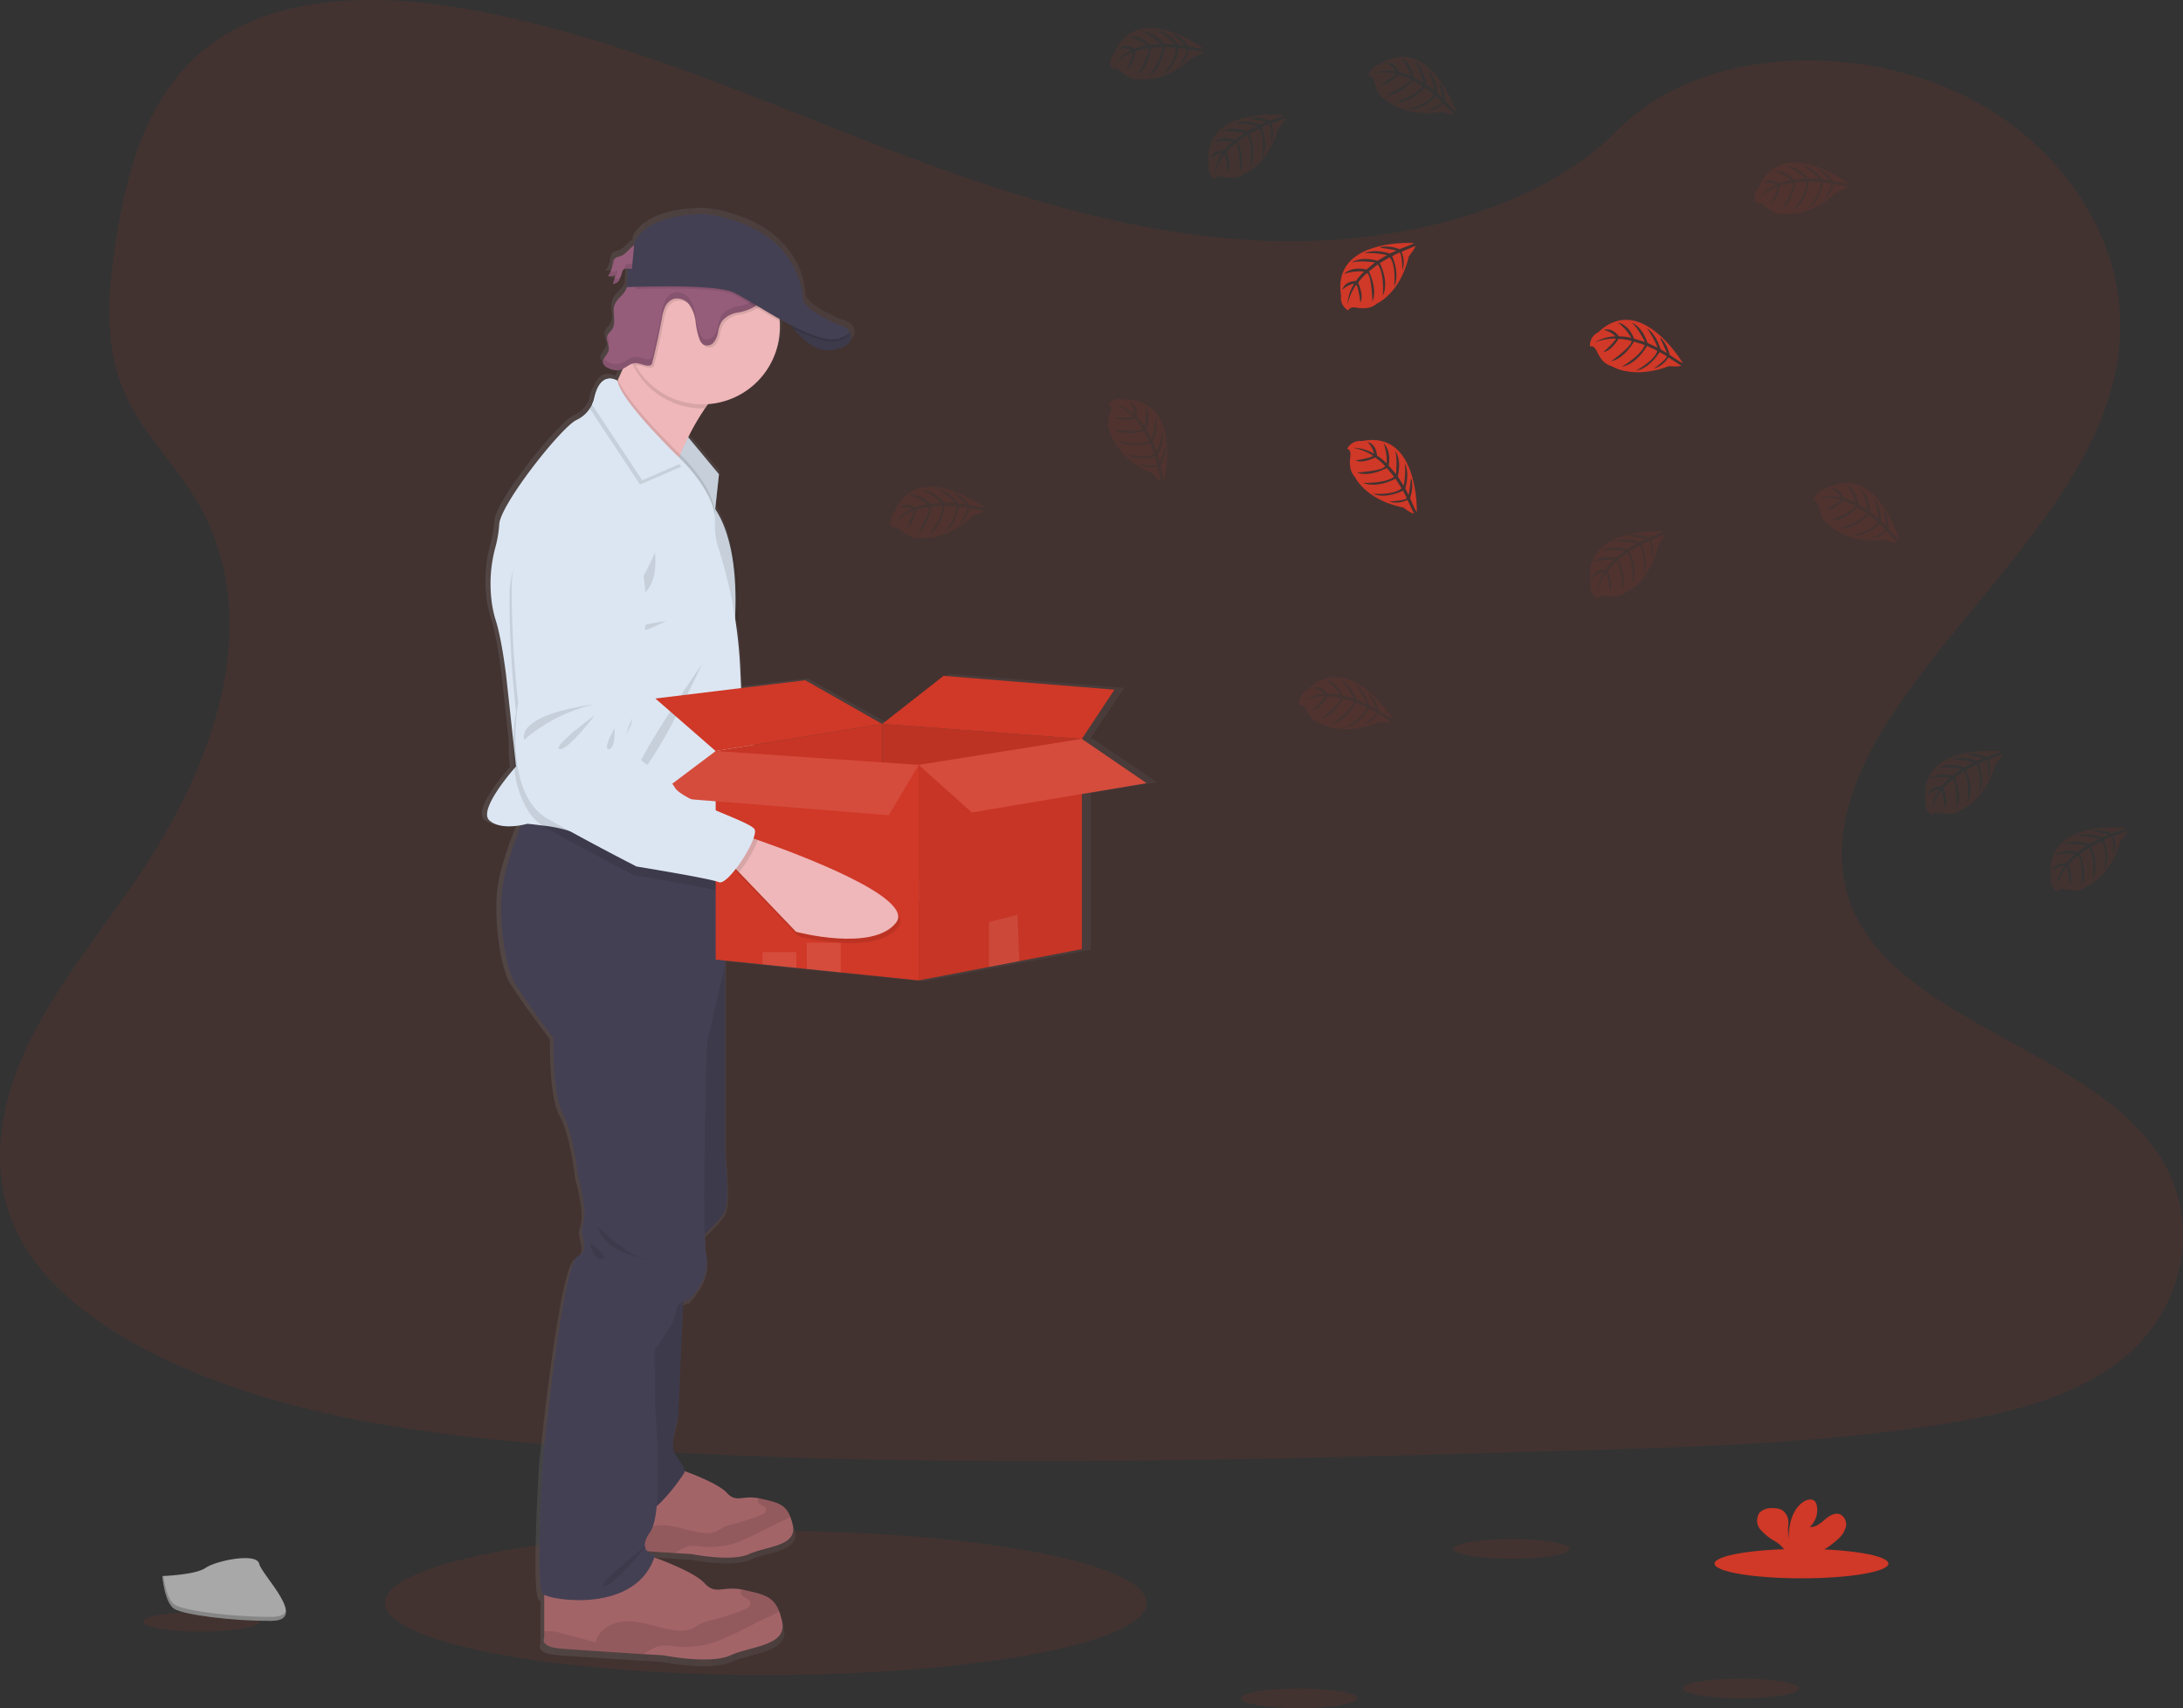 <svg xmlns="http://www.w3.org/2000/svg" xmlns:xlink="http://www.w3.org/1999/xlink" width="494" height="386.535" viewBox="0 0 494 386.535"><rect x="0" y="0" width="494" height="386.535" fill="#333333" stroke="none"/><defs><style>.a,.j{fill:#d03827;}.a,.d,.g,.l{opacity:0.1;}.b{fill:url(#a);}.c{fill:#efb7b9;}.e{fill:#dce6f2;}.f{fill:#965d7b;}.h{fill:#444053;}.i{fill:#a36468;}.k{opacity:0.05;}.l{fill:#fff;}.m{fill:#a8a8a8;}.n{opacity:0.2;}</style><linearGradient id="a" y1="0.5" x2="1" y2="0.5" gradientUnits="objectBoundingBox"><stop offset="0" stop-color="gray" stop-opacity="0.251"/><stop offset="0.54" stop-color="gray" stop-opacity="0.122"/><stop offset="1" stop-color="gray" stop-opacity="0.102"/></linearGradient></defs><g transform="translate(0.004 -0.003)"><ellipse class="a" cx="86.171" cy="16.324" rx="86.171" ry="16.324" transform="translate(87.113 346.403)"/><path class="a" d="M382.245,109.543c-31.669-1.1-61.832-11.323-90.634-22.509s-57.33-23.576-88.241-29.5c-19.881-3.812-42.621-4.355-58.636,6.293-15.419,10.276-20.4,27.965-23.077,44.392-2.016,12.36-3.2,25.372,2.319,36.944,3.836,8.035,10.638,14.788,15.345,22.485,16.378,26.776,4.8,59.8-12.943,85.941-8.319,12.263-17.983,23.977-24.408,37.018s-9.4,28.034-3.773,41.373c5.569,13.212,18.844,23.116,33.226,30.089,29.208,14.166,63.613,18.218,97.186,20.518,74.3,5.079,148.982,2.882,223.472.675,27.569-.812,55.255-1.639,82.374-5.9,15.062-2.368,30.608-6.126,41.544-15.2,13.877-11.514,17.317-31.009,8.015-45.444-15.6-24.222-58.72-30.236-69.637-56.224-6-14.308.161-30.241,8.886-43.506,18.712-28.464,50.073-53.435,51.722-85.966,1.135-22.343-13.941-44.72-37.253-55.294C513.3,64.642,479.416,66.037,461.4,84.382,442.829,103.25,410.21,110.517,382.245,109.543Z" transform="translate(-95.23 -55.03)"/><path class="b" d="M470.888,281.123l-14.988-10.1h0l7.56-11.255-39.587-3.156-14.225,11-17.807-9.982-14.851,1.786-.176-3.915a110.481,110.481,0,0,0-1.228-12.184c.064-1.223.108-2.628.1-4.154,0-6.435-.871-14.964-4.7-20.65l.881-7.917-7.144-8.441a54,54,0,0,1,3.915-6.586c.245-.352.489-.695.754-1.028a17.767,17.767,0,0,0,16.588-17.616,11.269,11.269,0,0,0-.049-1.287,4.663,4.663,0,0,0-.054-.519c.905.489,1.82.979,2.735,1.468.171.245.367.489.582.778h0l.044.054.274.338.088.1c.1.117.2.23.3.347l.069.078c.259.289.533.582.827.871a.883.883,0,0,1,.1.093l.367.342.1.093c.313.279.646.548.979.8l.108.078.421.289.137.088c.161.1.328.2.489.294l.059.034c.191.1.387.2.582.294l.1.039q.25.108.489.206l.152.054c.171.059.338.113.514.161l.108.029c.215.054.431.1.651.132h.024a5.33,5.33,0,0,0,.626.064h.142a5.392,5.392,0,0,0,.563,0h.122a5.8,5.8,0,0,0,.7-.083,7.721,7.721,0,0,0,3.083-1.106,2.691,2.691,0,0,0,.626-.582,2.307,2.307,0,0,0-.1-2.686h0c-.382-.91-2.858-1.551-2.858-1.551s-7.829-3.269-7.829-5.872-1.957-16.109-22.162-19.2c0,0-13.143-.739-16.838,6.3l-.078.822c-1.086.68-1.987,2.045-3.058,2.447a5,5,0,0,0-1.326.489v-.093h0a1.263,1.263,0,0,0-.3.387,3.915,3.915,0,0,0-.406,1.468,5.529,5.529,0,0,1-.641,1.776,3.949,3.949,0,0,1-.294.45h0l-.083.132a3.572,3.572,0,0,0,1.664-.269,8.283,8.283,0,0,1-.489,1.957,1.625,1.625,0,0,0,1.507-.9v-.039l.064-.088a4.129,4.129,0,0,0,.3-.71l-.054.059c.1-.318.186-.641.294-.954a1.5,1.5,0,0,1,.24-.489,1.184,1.184,0,0,1,1.013-.338l-.2,4.242h.088a5.788,5.788,0,0,1-.431.891c-.695,1.125-1.957,1.894-2.422,3.127a4.6,4.6,0,0,0-.225,1.85c0,.367.044.739.073,1.106v-.029a4.127,4.127,0,0,1-.44,2.7c-.362.538-.944.944-1.145,1.556a1.517,1.517,0,0,0-.073.529,5.935,5.935,0,0,0,.333,1.571.069.069,0,0,0,0-.029,2.388,2.388,0,0,1,.083,1.155c-.22.979-1.409,1.8-1.351,2.73a1.052,1.052,0,0,0,.054.362,1.982,1.982,0,0,0,1.106.979,4.306,4.306,0,0,0,2.486.548,3.27,3.27,0,0,0,.93-.318c-.343.788-.695,1.566-1.052,2.3-.054.117-.113.235-.171.352,0,0-3.024-2.021-4.742,2.1a9.141,9.141,0,0,0-1.062,2.76,6.569,6.569,0,0,1-.362,1.135,7.306,7.306,0,0,1-3.269,2.936c-3.5,1.6-17.655,19.255-17.9,23.825a26.666,26.666,0,0,1-.9,5.275,31.392,31.392,0,0,0-.842,12.473,23.867,23.867,0,0,0,.866,3.978c1.5,4.565,2.505,13.085,2.505,13.085l1.625,14.788a42.083,42.083,0,0,0,.264,6.112c-1.659,1.894-8.319,9.787-5.774,11.935,1.957,1.693,5.383,1.414,7.306,1.067-1.62,4.008-4.169,10.976-4.507,15.761-.489,7.081.837,16.461,2.936,20.063s9.1,12.84,9.1,12.84S333.166,352,335.666,356.6s3.508,14.156,3.508,14.156,2.334,8.064,1.165,11.03,2.168,5.432-1.336,7.4-7.986,46.418-7.986,46.418-1.806,29.13,0,30.612a1.838,1.838,0,0,0,.308.181v9.787s-1.253,2.055,3.841,2.471c3.489.279,13.378.91,19.245,1.277l4.546.284s10.765,2.143,15.522,0,13.187-2.094,11.935-7.756a16.11,16.11,0,0,0-.665-2.266c-1.375-3.513-3.709-3.915-8.01-4.893-.25-.054-.489-.1-.71-.142-4.531-.788-6.019,1.321-8.558-1.424-2.207-2.373-9.234-5.03-11.626-5.872.059-.176.132-.347.191-.529a3.582,3.582,0,0,1-1.815-.886l6.484.411,3.861.24s9.15,1.825,13.212,0,11.206-1.776,10.139-6.586a13.8,13.8,0,0,0-.563-1.928c-1.169-2.985-3.156-3.313-6.811-4.14-.21-.044-.406-.088-.6-.122-3.851-.67-5.114,1.121-7.271-1.209-1.85-1.987-7.687-4.213-9.787-4.972,0-1.086-1.468-2.633-2.393-4.184-1.086-1.811.92-8.147.92-8.147l1.145-26.292a5.078,5.078,0,0,1,1.37-.391s5.177-4.942,4.008-10.207a33.839,33.839,0,0,1-.372-4.81c1.7-1.581,4.047-3.915,4.712-5.353,1.086-2.344,0-13.7,0-13.7V321.635l8.661.876,7.859.807,2.393.245,7.859.793,18.061,1.825,16.275-3.083,7.041-1.331,14.479-2.74V283.6Zm-119.206-117.4-1.008-.108C351.007,163.635,351.359,163.7,351.682,163.728Z" transform="translate(-209.04 -104.111)"/><path class="c" d="M518.952,445.278c-4.893,7-22.485,3.293-22.485,3.293l-13.633-12.757L481,434.087l3.078-6.537s.979.269,2.657.749C495.548,430.858,523.082,439.392,518.952,445.278Z" transform="translate(-292.233 -245.263)"/><path class="d" d="M486.725,428.3a28.7,28.7,0,0,1-3.89,7.516L481,434.087l3.078-6.537S485.066,427.819,486.725,428.3Z" transform="translate(-292.233 -245.263)"/><path class="e" d="M384.656,278.205s-12.566,5.573-11.949,19.26a225.661,225.661,0,0,0,2.877,26.306s-2.569,20.6,8.128,25.905,20.6,9.674,20.6,9.674,16.735,1.8,18.815,2.545,8.578-10.628,7.379-12.4-16.559-5.485-18.516-8.441-6.484-4.781-6.484-4.781-4.673-2.828-4.991-5.383.915-4.458,1.228-5.578,1.106-11.94,1.106-11.94S408.12,274.863,384.656,278.205Z" transform="translate(-236.92 -168.892)"/><path class="d" d="M397.732,370.39s-17.239,2.887-15.57,8.921A36.548,36.548,0,0,1,397.732,370.39Z" transform="translate(-241.701 -216.073)"/><path class="d" d="M406.163,375.38s-9.478,7.736-7.624,8.133S406.163,375.38,406.163,375.38Z" transform="translate(-250 -218.621)"/><path class="d" d="M422.129,380.89s-2.54,5.2-.979,4.849S422.129,380.89,422.129,380.89Z" transform="translate(-261.411 -221.435)"/><path class="d" d="M432.707,353.053l-1.047-.3a2.992,2.992,0,0,0,.137-2.138c-1.2-1.771-16.549-5.48-18.5-8.441s-6.484-4.781-6.484-4.781-4.673-2.828-4.991-5.383.915-4.458,1.228-5.578,1.106-11.945,1.106-11.945,5.26-38.505-18.2-35.163c0,0-12.566,5.578-11.954,19.265A225.02,225.02,0,0,0,376.88,324.9s-2.569,20.6,8.128,25.905,20.6,9.674,20.6,9.674,16.73,1.8,18.815,2.545c.788.284,2.212-1.179,3.606-3.19l.793.739,13.633,12.752s17.591,3.714,22.485-3.288C469.069,364.141,441.54,355.607,432.707,353.053Z" transform="translate(-237.579 -169.464)"/><path class="f" d="M379.3,170.5a4.159,4.159,0,0,0-1.355.524c-.489.406-.489,1.1-.612,1.708a5.618,5.618,0,0,1-.979,2.339,3.518,3.518,0,0,0,1.629-.269,8.387,8.387,0,0,1-.489,1.957,1.585,1.585,0,0,0,1.468-.9,9.422,9.422,0,0,0,.612-1.718,1.415,1.415,0,0,1,.235-.489c.45-.533,1.287-.294,1.982-.225a3.254,3.254,0,0,0,2.975-1.429c.739-1.121.783-3.988-.979-4.291C381.943,167.41,380.8,169.945,379.3,170.5Z" transform="translate(-238.792 -112.56)"/><g class="g" transform="translate(137.632 58.34)"><path d="M378.693,174.979c.044-.24.073-.489.127-.729h0a2.87,2.87,0,0,0-.612,1.708,5.378,5.378,0,0,1-.289,1.032A5.609,5.609,0,0,0,378.693,174.979Z" transform="translate(-377.225 -174.25)"/><path d="M378.125,181.957a8.137,8.137,0,0,0,.489-1.957,3.5,3.5,0,0,1-1.551.269,5.661,5.661,0,0,1-.563.979,3.484,3.484,0,0,0,1.625-.264,8.138,8.138,0,0,1-.489,1.957,1.59,1.59,0,0,0,1.468-.9,3.652,3.652,0,0,0,.294-.7A1.468,1.468,0,0,1,378.125,181.957Z" transform="translate(-376.5 -177.186)"/><path d="M386.159,175.949c-.695-.069-1.537-.308-1.987.225a1.512,1.512,0,0,0-.235.489c-.044.127-.083.259-.117.391.465-.367,1.218-.171,1.85-.108a3.269,3.269,0,0,0,2.975-1.429,2.712,2.712,0,0,0,.328-.768A3.259,3.259,0,0,1,386.159,175.949Z" transform="translate(-380.238 -174.505)"/></g><path class="e" d="M314.6,201l7.462,8.974-.974,9.058-9.018-14.117Z" transform="translate(-159.367 -102.643)"/><path class="d" d="M322.057,209.974l-.915,8.519-.059.538-8.138-12.742-.876-1.375.254-.4L314.595,201l.5.607Z" transform="translate(-159.367 -102.643)"/><path class="c" d="M403.371,217.437c-2.525.724-4.937,3.21-7.037,6.229a53.153,53.153,0,0,0-3.8,6.528c-.69,1.38-1.3,2.706-1.8,3.861l-.352.822c-.851,2.011-1.326,3.357-1.326,3.357s-19.329-14.533-16.27-15.512c1.028-.328,2.378-2.53,3.714-5.3l.166-.352c.847-1.781,1.678-3.768,2.417-5.637,1.512-3.841,2.633-7.178,2.633-7.178S411.078,215.235,403.371,217.437Z" transform="translate(-236.805 -131.23)"/><path class="h" d="M459.26,202.58s4.463,8.074,10.457,6.973,3.528-4.335,3.528-4.335Z" transform="translate(-281.131 -130.378)"/><path class="i" d="M404.076,753.845c-3.954,1.806-12.894,0-12.894,0l-3.768-.235c-4.893-.313-13.085-.842-15.982-1.076-4.228-.347-3.19-2.08-3.19-2.08V739.987l20.513-5.2s8.108,2.774,10.33,5.2c2.109,2.31,3.342.533,7.105,1.2.186.034.382.073.587.122,3.572.817,5.51,1.14,6.655,4.1a13.752,13.752,0,0,1,.553,1.908C415.042,752.083,408.025,752.049,404.076,753.845Z" transform="translate(-234.594 -402.161)"/><path class="d" d="M413.432,752.083a15.332,15.332,0,0,1-2.31,1.184c-2.691,1.228-5.251,2.726-7.971,3.885a18.643,18.643,0,0,1-8.6,1.766c-1.541-.113-3.117-.489-4.59-.049a10.6,10.6,0,0,0-2.549,1.414c-4.893-.313-13.085-.842-15.982-1.076-4.228-.348-3.19-2.08-3.19-2.08V755.9c.152,0,.323-.044.519-.059a9.239,9.239,0,0,1,2.985.445c2.124.577,4.238,1.145,6.361,1.713a5.026,5.026,0,0,1,2.447-3.122,7.8,7.8,0,0,1,3.944-.905c3.293.044,6.41,1.6,9.7,1.762a5.342,5.342,0,0,0,2.686-.45c.45-.225.847-.553,1.287-.8a9.391,9.391,0,0,1,2.217-.749,48.826,48.826,0,0,0,6.337-2.045c.587-.23,1.272-.646,1.194-1.272-.1-.832-1.409-.93-1.752-1.693a.979.979,0,0,1,.039-.866c.186.034.382.073.587.122C410.35,748.8,412.287,749.122,413.432,752.083Z" transform="translate(-234.594 -408.836)"/><path class="i" d="M388.917,797.126c-4.649,2.124-15.169,0-15.169,0l-4.428-.259c-5.735-.367-15.394-.979-18.8-1.267-4.976-.411-3.753-2.447-3.753-2.447V780.817L370.9,774.7s9.542,3.264,12.155,6.117c2.481,2.716,3.915.626,8.363,1.409.22.039.45.088.69.142,4.2.979,6.484,1.346,7.829,4.83a15.706,15.706,0,0,1,.651,2.246C401.8,795.051,393.566,795.007,388.917,797.126Z" transform="translate(-223.614 -422.542)"/><path class="d" d="M399.927,795.077a18.224,18.224,0,0,1-2.716,1.395c-3.166,1.444-6.18,3.205-9.38,4.57a21.99,21.99,0,0,1-10.119,2.08c-1.811-.132-3.665-.587-5.383-.059a12.479,12.479,0,0,0-3.009,1.683c-5.735-.367-15.394-.979-18.8-1.267-4.976-.411-3.753-2.447-3.753-2.447v-1.439a6.089,6.089,0,0,1,.612-.068,10.734,10.734,0,0,1,3.513.523l7.482,2.016a5.921,5.921,0,0,1,2.9-3.675,9.132,9.132,0,0,1,4.644-1.067c3.876.054,7.541,1.889,11.411,2.075a6.318,6.318,0,0,0,3.151-.524c.533-.269.979-.656,1.517-.944a10.642,10.642,0,0,1,2.608-.881,58.576,58.576,0,0,0,7.418-2.408c.69-.274,1.5-.763,1.4-1.5-.122-.979-1.659-1.1-2.065-2a1.179,1.179,0,0,1,.049-1.018c.22.039.45.088.69.142C396.3,791.211,398.581,791.593,399.927,795.077Z" transform="translate(-223.614 -430.422)"/><path class="h" d="M394.815,647.54l-1.307,30.745s-1.957,6.278-.9,8.074,2.853,3.587,2.2,4.649-8.48,12.542-11.01,8.138-5.025-23.488-5.025-23.488l2.334-23.571Z" transform="translate(-240.033 -357.605)"/><path class="h" d="M415.47,491l3.631,4.854v42.219s1.062,11.255,0,13.579-6.444,6.973-6.444,6.973l-4.526-23.243.979-24.589Z" transform="translate(-255.021 -277.665)"/><path class="d" d="M394.815,647.54l-1.307,30.745s-1.957,6.278-.9,8.074,2.853,3.587,2.2,4.649-8.48,12.542-11.01,8.138-5.025-23.488-5.025-23.488l2.334-23.571Z" transform="translate(-240.033 -357.605)"/><path class="d" d="M415.47,491l3.631,4.854v42.219s1.062,11.255,0,13.579-6.444,6.973-6.444,6.973l-4.526-23.243.979-24.589Z" transform="translate(-255.021 -277.665)"/><path class="h" d="M377.67,441.944v22.837l-4.076,17.777s-1.307,42.9-.166,48.116-3.915,10.114-3.915,10.114-2.936.328-2.936,2.608-4.893,8.808-4.893,8.808l.161,12.723s2.124,23.816-1.14,28.381,1.14,5.221,1.14,5.221c-4.076,13.373-23.649,10.276-25.416,8.808s0-30.339,0-30.339,4.375-44.04,7.8-46,.166-4.4,1.307-7.34-1.14-10.927-1.14-10.927-.979-9.464-3.425-14.029-2.124-17.127-2.124-17.127-6.851-9.136-8.886-12.723-3.347-12.884-2.858-19.9c.333-4.742,2.823-11.646,4.4-15.619.758-1.9,1.306-3.137,1.306-3.137l.465.122,26.727,7Z" transform="translate(-213.59 -246.616)"/><path class="d" d="M410.28,217.4c-2.525.724-4.937,3.21-7.037,6.229H402.7a17.479,17.479,0,0,1-15.169-8.774,17.213,17.213,0,0,1-1.536-3.5c1.512-3.841,2.633-7.178,2.633-7.178S417.987,215.2,410.28,217.4Z" transform="translate(-243.714 -131.195)"/><path class="c" d="M419.367,187.93a17.494,17.494,0,1,1-32.726-8.573,17.1,17.1,0,0,1,1.85-2.672,17.7,17.7,0,0,1,4.022-3.533,17.494,17.494,0,0,1,26.83,13.5C419.352,187.078,419.367,187.5,419.367,187.93Z" transform="translate(-242.892 -113.956)"/><path class="d" d="M398.58,260.456l-.059.538-8.138-12.723c-.851,2.011-1.326,3.357-1.326,3.357s-19.329-14.553-16.27-15.531c1.028-.328,2.378-2.53,3.714-5.3l.166-.352c1.419,4.228,9.664,12.679,13.094,16.065.4.391.724.714.979.949l.524.489.274.274C392.787,249.5,398.052,255.181,398.58,260.456Z" transform="translate(-236.805 -144.605)"/><path class="e" d="M378.122,303.476l-.891,28.66-.157,5.1s-10.55-.979-20.4-2.055c-7.927-.866-15.4-1.8-16.549-2.349a31.146,31.146,0,0,0-7.1-1.561c-1.918-.259-3.425-.4-3.425-.4s-.563.166-1.429.323c-1.889.343-5.206.621-7.139-1.057-2.471-2.148,4.022-9.953,5.642-11.827l.357-.406-.612-5.652-1.59-14.655s-.979-8.441-2.447-12.967a23.921,23.921,0,0,1-.847-3.939,31.552,31.552,0,0,1,.822-12.36,26.954,26.954,0,0,0,.881-5.231c.245-4.526,14.068-22.02,17.494-23.61a7.262,7.262,0,0,0,3.5-3.494,6.674,6.674,0,0,0,.533-1.522c1.468-6.361,5.182-3.836,5.182-3.836.9,4.977,14.758,18.149,14.758,18.149l.274.274c1.375,1.409,7.5,8.025,7.066,13.672a16.574,16.574,0,0,0,.925,6.185,104.6,104.6,0,0,1,4.82,27.4Z" transform="translate(-210.264 -144.457)"/><path class="d" d="M391.424,310.45s-3.425,8.319-5.994,9.664S392.647,322.952,391.424,310.45Z" transform="translate(-243.208 -185.464)"/><path class="d" d="M395.209,342.2s-7.829.979-7.829,2.447S395.209,342.2,395.209,342.2Z" transform="translate(-244.424 -201.677)"/><path class="d" d="M404.539,361.7s-11.377,24.222-14.558,24.956S404.539,361.7,404.539,361.7Z" transform="translate(-245.558 -211.635)"/><path class="d" d="M388.767,251.017l-9.41,4.091L368,237.952a6.674,6.674,0,0,0,.533-1.522c1.468-6.361,5.182-3.836,5.182-3.836.9,4.976,14.758,18.149,14.758,18.149Z" transform="translate(-234.527 -145.452)"/><path class="e" d="M389.767,249.017l-9.41,4.091L369,235.952a6.674,6.674,0,0,0,.533-1.522c1.468-6.361,5.182-3.836,5.182-3.836.9,4.976,14.758,18.149,14.758,18.149Z" transform="translate(-235.038 -144.431)"/><path class="d" d="M382.381,368.739s-10.55-.979-20.4-2.055l17.665,4.624v5.383c-.773.7-1.444,1.062-1.879.876-2.036-.856-18.648-3.548-18.648-3.548s-9.65-4.893-20.063-10.765a8.037,8.037,0,0,1-.734-.46,11.568,11.568,0,0,1-3.083-3.088,21.914,21.914,0,0,1-3.269-9.87,42.684,42.684,0,0,1-.254-6.058,49.666,49.666,0,0,1,.626-6.846,225.118,225.118,0,0,1-1.468-26.424c.122-13.7,12.967-18.595,12.967-18.595,23.61-2.08,16.29,36.088,16.29,36.088s-1.365,10.765-1.737,11.866-1.708,2.936-1.527,5.5,4.693,5.642,4.693,5.642,4.4,2.065,6.219,5.123c1.321,2.256,9.9,5.314,14.753,7.5Z" transform="translate(-215.57 -175.956)"/><path class="d" d="M417.574,174.69a5.539,5.539,0,0,1-.489,2.339,14.459,14.459,0,0,1-.871,1.742,8.025,8.025,0,0,1-2.143,2.662,10.964,10.964,0,0,1-3.915,1.36,5.665,5.665,0,0,0-3.538,2.006,7.018,7.018,0,0,0-.827,2.4,5.157,5.157,0,0,1-.979,2.319,1.923,1.923,0,0,1-2.29.548,2.315,2.315,0,0,1-.886-1.14,16.353,16.353,0,0,1-.925-4.008,8.526,8.526,0,0,0-1.375-3.841,3.44,3.44,0,0,0-3.611-1.385,3.479,3.479,0,0,0-1.957,1.9,10.883,10.883,0,0,0-.739,2.7q-.91,4.981-2.148,9.9a.909.909,0,0,1-.161.372.7.7,0,0,1-.489.206c-1.1.147-2.148-.621-3.254-.538a1.871,1.871,0,0,0-.338.054,17.484,17.484,0,0,1,1.766-19.965l.088-.024a5.275,5.275,0,0,0,1.957-1.233,20.654,20.654,0,0,0,1.957-2.266l.391-.489a22.318,22.318,0,0,1,3.817-3.626,3.914,3.914,0,0,1,1.3-.7,3.856,3.856,0,0,1,1.233-.039,31.105,31.105,0,0,0,5.094.191,32.678,32.678,0,0,1,3.577-.362c3.1.088,5.74,2.275,7.7,4.673A7.238,7.238,0,0,1,417.574,174.69Z" transform="translate(-242.856 -111.58)"/><path class="f" d="M379.061,176.95c-.68,1.116-1.908,1.874-2.368,3.1-.675,1.776.465,3.988-.582,5.573-.347.533-.92.93-1.116,1.541-.333,1.032.577,2.133.343,3.2s-1.634,1.957-1.262,2.995a1.958,1.958,0,0,0,1.077.979,4.208,4.208,0,0,0,2.447.543c1.336-.22,2.329-1.532,3.685-1.629,1.1-.078,2.153.685,3.249.543a.734.734,0,0,0,.489-.21.847.847,0,0,0,.161-.372q1.233-4.918,2.153-9.9a10.67,10.67,0,0,1,.734-2.7,3.508,3.508,0,0,1,1.957-1.9,3.451,3.451,0,0,1,3.611,1.385,8.475,8.475,0,0,1,1.38,3.841,16.57,16.57,0,0,0,.92,4.008,2.339,2.339,0,0,0,.891,1.145,1.917,1.917,0,0,0,2.285-.548,5.1,5.1,0,0,0,.979-2.324,6.987,6.987,0,0,1,.827-2.393,5.677,5.677,0,0,1,3.538-2.006,11.072,11.072,0,0,0,3.915-1.365,8.054,8.054,0,0,0,2.143-2.657,7.822,7.822,0,0,0,1.341-4.086,7.5,7.5,0,0,0-2.006-4.233c-1.957-2.4-4.6-4.585-7.7-4.668a30.44,30.44,0,0,0-3.577.362,30.617,30.617,0,0,1-5.094-.2,4,4,0,0,0-1.233.044,3.69,3.69,0,0,0-1.3.7,22.328,22.328,0,0,0-3.822,3.621,28.041,28.041,0,0,1-2.359,2.74,5.309,5.309,0,0,1-1.957,1.238c-.489.137-.979.039-1.444.191C379.922,173.96,379.731,175.844,379.061,176.95Z" transform="translate(-237.598 -111.085)"/><path class="d" d="M469.717,209.548c-3.915.719-7.159-2.447-8.955-4.756a19.188,19.188,0,0,1-1.5-2.212l13.437,2.535.543.1S475.711,208.452,469.717,209.548Z" transform="translate(-281.131 -130.378)"/><g class="g" transform="translate(136.391 62.132)"><path d="M376.285,212.209A4.076,4.076,0,0,0,376,210.33c0,.049-.044.1-.059.147a3.642,3.642,0,0,0,.254,2.016A1.468,1.468,0,0,0,376.285,212.209Z" transform="translate(-374.936 -196.467)"/><path d="M379.069,197.8a10.871,10.871,0,0,0,.039,2.031,10.9,10.9,0,0,0-.039-2.031Z" transform="translate(-376.555 -190.069)"/><path d="M410.461,185.156a8.025,8.025,0,0,1-2.143,2.662,10.932,10.932,0,0,1-3.915,1.36,5.652,5.652,0,0,0-3.538,2.006,7.051,7.051,0,0,0-.827,2.4,5.122,5.122,0,0,1-.979,2.324,1.91,1.91,0,0,1-2.285.548,2.339,2.339,0,0,1-.891-1.145,16.291,16.291,0,0,1-.92-4.008,8.454,8.454,0,0,0-1.38-3.841,3.44,3.44,0,0,0-3.611-1.385,3.494,3.494,0,0,0-1.957,1.9,10.665,10.665,0,0,0-.734,2.7q-.915,4.986-2.153,9.9a.846.846,0,0,1-.161.372.734.734,0,0,1-.489.21c-1.1.142-2.148-.621-3.249-.543-1.355.1-2.349,1.409-3.685,1.625a4.135,4.135,0,0,1-2.447-.543,2.617,2.617,0,0,1-.9-.636,1.321,1.321,0,0,0-.181,1.14,1.908,1.908,0,0,0,1.077.979,4.135,4.135,0,0,0,2.447.543c1.336-.215,2.329-1.527,3.685-1.625,1.1-.078,2.153.685,3.249.543a.734.734,0,0,0,.489-.21.846.846,0,0,0,.161-.372q1.233-4.893,2.153-9.9a10.667,10.667,0,0,1,.734-2.7,3.494,3.494,0,0,1,1.957-1.9,3.443,3.443,0,0,1,3.611,1.385,8.475,8.475,0,0,1,1.38,3.841,16.569,16.569,0,0,0,.92,4.008,2.339,2.339,0,0,0,.891,1.145,1.916,1.916,0,0,0,2.285-.548,5.123,5.123,0,0,0,.979-2.324,7.052,7.052,0,0,1,.827-2.4,5.7,5.7,0,0,1,3.538-2.006,11.161,11.161,0,0,0,3.915-1.36,8.026,8.026,0,0,0,2.143-2.662,7.791,7.791,0,0,0,1.341-4.081,5.238,5.238,0,0,0-.059-.558,9.615,9.615,0,0,1-1.282,3.156Z" transform="translate(-373.964 -182)"/></g><path class="d" d="M419.485,179.4a17.288,17.288,0,0,1,2.178,7.267c-4.36-2.447-8.461-5.133-10.53-6.068-3.606-1.629-17.092-1.385-22.162-1.233a17.089,17.089,0,0,1,1.85-2.672,17.7,17.7,0,0,1,4.037-3.533,17.5,17.5,0,0,1,24.652,6.229Z" transform="translate(-245.236 -113.96)"/><path class="d" d="M470.94,207.473c-2.354.724-6.195-.675-10.178-2.682a19.188,19.188,0,0,1-1.5-2.212l13.437,2.535C473.588,205.721,473.813,206.588,470.94,207.473Z" transform="translate(-281.131 -130.378)"/><path class="h" d="M403.253,154.057s-12.845-.734-16.456,6.239l-.582,6.18-.979-.108-.2,4.2s19.632-.856,24.1,1.16,18.35,12.175,23.914,10.462-.489-3.3-.489-3.3-7.658-3.244-7.658-5.789S423.007,157.115,403.253,154.057Z" transform="translate(-243.229 -105.587)"/><path class="d" d="M371.63,622.28s8.2,7.952,11.744,7.34C383.374,629.62,373.343,628.764,371.63,622.28Z" transform="translate(-236.381 -344.706)"/><path class="d" d="M368.13,629.81s.734,4.091,2.691,3.689S368.13,629.81,368.13,629.81Z" transform="translate(-234.594 -348.551)"/><path class="d" d="M384.051,769.53s-11.636,9.053-9.674,9.3S384.051,769.53,384.051,769.53Z" transform="translate(-237.67 -419.902)"/><path class="j" d="M330.96,340.931l37.678-6.131v35.672l-35.8-1.874Z" transform="translate(-169.013 -170.971)"/><path class="k" d="M330.96,340.931l37.678-6.131v35.672l-35.8-1.874Z" transform="translate(-169.013 -170.971)"/><path class="j" d="M407.96,334.8l45.185,3.381-2.5,31.043-42.684,1.248Z" transform="translate(-208.335 -170.971)"/><path class="d" d="M407.96,334.8l45.185,3.381-2.5,31.043-42.684,1.248Z" transform="translate(-208.335 -170.971)"/><path class="j" d="M421.852,312.55,407.96,323.438l45.185,3.381,7.384-11.142Z" transform="translate(-208.335 -159.608)"/><path class="j" d="M303.08,318.72,337,314.59l17.4,9.889-37.678,6.131Z" transform="translate(-154.776 -160.65)"/><path class="j" d="M376.9,350.462v48.772l-17.65-1.811-7.678-.783-2.339-.245-7.673-.788-10.6-1.086V347.33l37.674,2.564Z" transform="translate(-169.013 -177.369)"/><path class="j" d="M461.765,341.71v47.563l-14.147,2.716-6.88,1.321-15.9,3.053V347.592Z" transform="translate(-216.955 -174.499)"/><path class="k" d="M461.765,341.71v47.563l-14.147,2.716-6.88,1.321-15.9,3.053V347.592Z" transform="translate(-216.955 -174.499)"/><path class="j" d="M303.08,357.6l13.642-10.266,45.938,3.132L355.9,361.853Z" transform="translate(-154.776 -177.369)"/><path class="l" d="M303.08,357.6l13.642-10.266,45.938,3.132L355.9,361.853Z" transform="translate(-154.776 -177.369)"/><path class="j" d="M461.765,341.71l-36.925,5.882,12.018,10.765,39.553-6.635Z" transform="translate(-216.955 -174.499)"/><path class="l" d="M461.765,341.71l-36.925,5.882,12.018,10.765,39.553-6.635Z" transform="translate(-216.955 -174.499)"/><path class="l" d="M464.21,433.537l-6.88,1.321V424.695l6.444-1.625Z" transform="translate(-233.547 -216.047)"/><path class="l" d="M380.758,435.96v6.723l-7.678-.783v-5.94Z" transform="translate(-190.523 -222.63)"/><path class="l" d="M360.293,440.29v3.577l-7.673-.788V440.29Z" transform="translate(-180.074 -224.841)"/><path class="d" d="M471.712,463.273c-5.26,6.728-22.632,2.08-22.632,2.08l-12.909-13.466-1.752-1.825,3.425-6.361s.979.323,2.613.891C449.11,447.615,476.14,457.612,471.712,463.273Z" transform="translate(-268.446 -253.51)"/><path class="c" d="M470.712,461.273c-5.26,6.728-22.632,2.08-22.632,2.08l-12.909-13.466-1.752-1.825,3.425-6.361s.979.323,2.613.891C448.11,445.615,475.14,455.612,470.712,461.273Z" transform="translate(-267.936 -252.489)"/><path class="d" d="M439.418,442.591a28.93,28.93,0,0,1-4.287,7.3l-1.752-1.825,3.425-6.361S437.789,442.023,439.418,442.591Z" transform="translate(-267.915 -252.489)"/><path class="e" d="M344.846,287.912S332,292.806,331.879,306.507a225.132,225.132,0,0,0,1.468,26.424s-3.67,20.43,6.728,26.3S360.138,370,360.138,370s16.613,2.691,18.653,3.548,9.131-10.154,8.03-11.989-16.226-6.361-18.022-9.42-6.219-5.118-6.219-5.118-4.512-3.078-4.693-5.647,1.15-4.4,1.527-5.5S361.155,324,361.155,324,368.456,285.808,344.846,287.912Z" transform="translate(-216.081 -173.911)"/><path class="d" d="M353.578,380.7s-17.371,1.957-16.026,8.074A36.546,36.546,0,0,1,353.578,380.7Z" transform="translate(-218.941 -221.338)"/><path class="d" d="M361.748,385.7s-9.86,7.218-8.049,7.707S361.748,385.7,361.748,385.7Z" transform="translate(-227.111 -223.891)"/><path class="d" d="M377.6,391.7s-2.814,5.06-1.223,4.8S377.6,391.7,377.6,391.7Z" transform="translate(-238.554 -226.955)"/><path class="j" d="M731.678,167.395s-18.595-1.121-16.422,11.925a3.182,3.182,0,0,0,1.654,3.352s.034-.979,1.908-.641a8.569,8.569,0,0,0,2.021.1,4.194,4.194,0,0,0,2.476-1.023h0s5.231-2.158,7.267-10.711c0,0,1.507-1.869,1.468-2.349l-3.141,1.346a5.63,5.63,0,0,1,.225,4.15s-.1-4.066-.7-3.973c-.122,0-1.63.788-1.63.788s1.845,3.944.45,6.816c0,0,.529-4.864-1.028-6.533l-2.212,1.292s2.158,4.076.695,7.4c0,0,.377-5.1-1.16-7.09l-2.006,1.561s2.031,4.022.793,6.782c0,0-.161-5.94-1.228-6.391a12.105,12.105,0,0,0-2.016,2.182s1.385,2.936.524,4.458c0,0-.529-3.959-.979-3.978a13.171,13.171,0,0,0-1.928,4.4,9.522,9.522,0,0,1,1.5-4.668,5.241,5.241,0,0,0-2.672,1.385s.269-1.855,3.1-2.016a13.385,13.385,0,0,1,1.83-2.114,11.474,11.474,0,0,0-4.526.524s1.5-1.747,5.045-.979l1.957-1.615s-3.709-.489-5.285.054c0,0,1.811-1.546,5.818-.421l2.153-1.287a19.331,19.331,0,0,0-5.045-.436s1.987-1.072,5.676.088l1.541-.69s-2.319-.455-2.995-.528-.714-.259-.714-.259a8.005,8.005,0,0,1,4.35.489S731.746,167.6,731.678,167.395Z" transform="translate(-411.77 -112.397)"/><path class="a" d="M847.138,300.735s-18.595-1.121-16.422,11.925a3.182,3.182,0,0,0,1.654,3.352s.034-.979,1.913-.641a8.566,8.566,0,0,0,2.021.1,4.189,4.189,0,0,0,2.447-1.018h0s5.236-2.163,7.271-10.716c0,0,1.5-1.864,1.444-2.344l-3.142,1.341a5.646,5.646,0,0,1,.23,4.15s-.1-4.066-.7-3.973c-.122,0-1.634.788-1.634.788s1.85,3.949.455,6.816c0,0,.529-4.864-1.033-6.533l-2.187,1.277s2.158,4.076.695,7.4c0,0,.377-5.1-1.16-7.09l-2,1.566s2.026,4.017.793,6.777c0,0-.162-5.94-1.228-6.391a12.272,12.272,0,0,0-2.021,2.182s1.39,2.936.529,4.458c0,0-.529-3.959-.979-3.978a13.172,13.172,0,0,0-1.928,4.4,9.552,9.552,0,0,1,1.507-4.668,5.265,5.265,0,0,0-2.677,1.385s.274-1.855,3.107-2.016a12.216,12.216,0,0,1,1.83-2.114,11.474,11.474,0,0,0-4.526.524s1.5-1.747,5.04-.954l1.957-1.615s-3.714-.489-5.285.054c0,0,1.811-1.546,5.818-.421l2.153-1.287a19.608,19.608,0,0,0-5.05-.436s1.992-1.072,5.681.088l1.541-.69s-2.319-.455-3-.529-.714-.259-.714-.259a8.02,8.02,0,0,1,4.355.489S847.2,300.94,847.138,300.735Z" transform="translate(-470.732 -180.49)"/><path class="a" d="M620.365,257.9s4.282-18.149-8.95-18.213a3.178,3.178,0,0,0-3.582,1.057s.944.2.3,1.992a8.711,8.711,0,0,0-.44,1.957,4.2,4.2,0,0,0,.582,2.608h0s1.238,5.529,9.3,8.994c0,0,1.585,1.8,2.065,1.82l-.783-3.323a5.622,5.622,0,0,1-4.13-.489s4.027.592,4.032,0c0-.122-.489-1.742-.489-1.742s-4.2,1.145-6.8-.719c0,0,4.7,1.351,6.616.1l-.881-2.407s-4.4,1.434-7.418-.577c0,0,4.967,1.243,7.188.069l-1.2-2.241s-4.306,1.311-6.816-.377c0,0,5.872.851,6.508-.117a12.159,12.159,0,0,0-1.806-2.363s-3.112.871-4.482-.24c0,0,3.988.152,4.081-.269a13.193,13.193,0,0,0-4.027-2.657,9.591,9.591,0,0,1,4.35,2.28,5.28,5.28,0,0,0-.91-2.872s1.781.587,1.468,3.425a12.189,12.189,0,0,1,1.766,2.163,11.508,11.508,0,0,0,.254-4.551s1.468,1.781.083,5.133l1.253,2.226s1.135-3.572.846-5.216c0,0,1.219,2.045-.577,5.8l.905,2.344a19.592,19.592,0,0,0,1.287-4.893s.719,2.143-1.057,5.583l.421,1.634s.842-2.207,1.028-2.863.377-.661.377-.661a8.016,8.016,0,0,1-1.218,4.208S620.155,257.921,620.365,257.9Z" transform="translate(-356.922 -149.234)"/><path class="a" d="M528.312,284.824s-14.934-11.171-20.273.93a3.185,3.185,0,0,0-.46,3.709s.558-.788,1.957.519a8.568,8.568,0,0,0,1.634,1.194,4.2,4.2,0,0,0,2.628.489h0s5.559,1.072,11.959-4.952c0,0,2.285-.734,2.5-1.165l-3.372-.592a5.653,5.653,0,0,1-2.089,3.592s2.148-3.455,1.59-3.7c-.113-.054-1.8-.245-1.8-.245s-.626,4.316-3.367,5.945c0,0,3.117-3.773,2.73-6.024l-2.559-.137s-.435,4.595-3.489,6.572c0,0,3.117-4.057,2.936-6.562l-2.535.206s-.514,4.468-3.063,6.092c0,0,3.127-5.05,2.486-6.009a12.3,12.3,0,0,0-2.887.71s-.445,3.2-2.011,4.013c0,0,1.737-3.6,1.385-3.846a13.153,13.153,0,0,0-4.042,2.628A9.557,9.557,0,0,1,512,285.113a5.27,5.27,0,0,0-2.995-.313s1.243-1.4,3.7.024a12.354,12.354,0,0,1,2.691-.758,11.452,11.452,0,0,0-4.071-2.05s2.221-.636,4.742,1.957l2.54-.259s-2.823-2.447-4.443-2.858c0,0,2.363-.3,5.089,2.843l2.505.113a19.535,19.535,0,0,0-3.973-3.142s2.246.2,4.693,3.2l1.669.269s-1.688-1.654-2.217-2.085-.455-.612-.455-.612a8.04,8.04,0,0,1,3.372,2.8A19.785,19.785,0,0,0,528.312,284.824Z" transform="translate(-305.591 -169.977)"/><path class="a" d="M629.922,72.712s-14.934-11.176-20.273.93a3.185,3.185,0,0,0-.46,3.709s.558-.788,1.957.519a8.709,8.709,0,0,0,1.639,1.189,4.194,4.194,0,0,0,2.628.489h0s5.559,1.072,11.959-4.957c0,0,2.285-.729,2.5-1.165l-3.371-.582a5.629,5.629,0,0,1-2.089,3.592s2.153-3.455,1.6-3.7c-.113-.054-1.8-.245-1.8-.245s-.646,4.326-3.386,5.945c0,0,3.112-3.773,2.73-6.024l-2.559-.137s-.44,4.595-3.489,6.567c0,0,3.117-4.057,2.936-6.562l-2.53.206s-.519,4.472-3.068,6.1c0,0,3.132-5.05,2.491-6.009a12.3,12.3,0,0,0-2.887.71s-.445,3.2-2.011,4.013c0,0,1.737-3.6,1.385-3.851a13.2,13.2,0,0,0-4.042,2.633A9.513,9.513,0,0,1,613.6,73a5.236,5.236,0,0,0-3-.313s1.248-1.4,3.7.024A12.086,12.086,0,0,1,617,71.954a11.515,11.515,0,0,0-4.071-2.055s2.217-.631,4.737,1.957l2.54-.259s-2.819-2.447-4.443-2.863c0,0,2.363-.294,5.094,2.848l2.505.108a19.333,19.333,0,0,0-3.978-3.137s2.251.2,4.7,3.2l1.664.269s-1.693-1.634-2.222-2.055-.455-.607-.455-.607a8.025,8.025,0,0,1,3.372,2.8A21.125,21.125,0,0,0,629.922,72.712Z" transform="translate(-357.48 -61.656)"/><path class="a" d="M748.05,93.669S742.08,76,730.821,82.943a3.216,3.216,0,0,0-2.481,2.794s.905-.333,1.307,1.527a8.808,8.808,0,0,0,.67,1.913,4.238,4.238,0,0,0,1.879,1.9h0s3.973,4.037,12.664,2.7c0,0,2.295.695,2.716.455l-2.447-2.4a5.629,5.629,0,0,1-3.758,1.771s3.734-1.625,3.425-2.148c-.064-.1-1.341-1.214-1.341-1.214s-2.965,3.2-6.146,2.985c0,0,4.7-1.341,5.662-3.425l-2.026-1.561s-2.965,3.533-6.6,3.425c0,0,4.893-1.571,6.131-3.743l-2.2-1.267s-2.936,3.391-5.98,3.283c0,0,5.441-2.383,5.456-3.538a12.234,12.234,0,0,0-2.779-1.052s-2.182,2.383-3.915,2.168c0,0,3.464-1.982,3.318-2.388a13.128,13.128,0,0,0-4.82-.122,9.537,9.537,0,0,1,4.893-.367,5.279,5.279,0,0,0-2.295-1.957s1.82-.445,3.039,2.119a12.323,12.323,0,0,1,2.642.9,11.5,11.5,0,0,0-2.187-4s2.187.739,2.784,4.316l2.241,1.223s-.925-3.626-2.04-4.893c0,0,2.119,1.1,2.579,5.231l2.006,1.512a19.451,19.451,0,0,0-1.5-4.844s1.742,1.439,2.055,5.3l1.218,1.165s-.45-2.319-.636-2.975-.034-.7-.034-.7a8.068,8.068,0,0,1,1.189,4.218S747.879,93.8,748.05,93.669Z" transform="translate(-418.542 -68.457)"/><path class="a" d="M671.15,108.207S652.6,106.142,654.136,119.3a3.176,3.176,0,0,0,1.468,3.425s.083-.979,1.957-.538a9,9,0,0,0,2.016.2,4.208,4.208,0,0,0,2.52-.9h0s5.339-1.894,7.829-10.335c0,0,1.6-1.786,1.561-2.27l-3.205,1.184a5.457,5.457,0,0,1,0,4.154s.1-4.066-.489-4c-.122,0-1.669.7-1.669.7s1.644,4.037.108,6.851c0,0,.773-4.835-.7-6.577l-2.275,1.174s1.957,4.184.318,7.433c0,0,.636-5.079-.8-7.139l-2.08,1.468s1.82,4.115.445,6.811c0,0,.142-5.94-.9-6.444a12.729,12.729,0,0,0-2.129,2.075s1.238,2.985.3,4.477c0,0-.328-3.978-.758-4.017a13.159,13.159,0,0,0-2.153,4.316,9.528,9.528,0,0,1,1.742-4.59,5.265,5.265,0,0,0-2.74,1.248s.362-1.835,3.2-1.855c0,0,1.541-1.913,1.957-2.016a11.5,11.5,0,0,0-4.551.294s1.59-1.674,5.084-.7l2.06-1.512s-3.724-.754-5.3-.264c0,0,1.889-1.468,5.833-.122l2.217-1.179a19.483,19.483,0,0,0-5.021-.69s2.041-.979,5.667.377l1.576-.612s-2.295-.573-2.97-.68-.7-.294-.7-.294a8.05,8.05,0,0,1,4.326.7A20.016,20.016,0,0,0,671.15,108.207Z" transform="translate(-380.603 -82.124)"/><path class="a" d="M1002.76,402.377s-18.536-2.065-17,11.078a3.176,3.176,0,0,0,1.468,3.425s.083-.979,1.957-.543a8.463,8.463,0,0,0,2.016.2,4.174,4.174,0,0,0,2.52-.9h0s5.339-1.894,7.8-10.33c0,0,1.6-1.791,1.561-2.271l-3.205,1.179a5.471,5.471,0,0,1,0,4.159s.1-4.071-.489-4c-.122,0-1.669.7-1.669.7s1.644,4.037.108,6.851c0,0,.773-4.83-.7-6.577l-2.275,1.179s1.957,4.184.323,7.433c0,0,.631-5.079-.8-7.144l-2.08,1.468s1.82,4.115.445,6.807c0,0,.142-5.94-.9-6.44a12.92,12.92,0,0,0-2.129,2.075s1.243,2.985.3,4.477c0,0-.328-3.978-.758-4.017a13.16,13.16,0,0,0-2.153,4.316,9.526,9.526,0,0,1,1.742-4.59,5.221,5.221,0,0,0-2.74,1.248s.362-1.84,3.2-1.859c0,0,1.546-1.913,1.957-2.011a11.464,11.464,0,0,0-4.551.289s1.59-1.669,5.089-.695l2.055-1.512s-3.68-.695-5.28-.215c0,0,1.889-1.468,5.833-.127l2.217-1.174a19.484,19.484,0,0,0-5.021-.69s2.041-.979,5.667.377l1.576-.617s-2.295-.573-2.97-.675-.7-.294-.7-.294a8.02,8.02,0,0,1,4.326.7S1002.809,402.587,1002.76,402.377Z" transform="translate(-549.951 -232.348)"/><path class="a" d="M1060.67,437.757s-18.536-2.06-17,11.078a3.185,3.185,0,0,0,1.468,3.425s.083-.979,1.957-.538a8.641,8.641,0,0,0,2.011.2,4.228,4.228,0,0,0,2.51-.891h0s5.334-1.894,7.8-10.335c0,0,1.6-1.786,1.561-2.271l-3.205,1.179a5.471,5.471,0,0,1,0,4.159s.1-4.066-.489-4c-.122,0-1.669.7-1.669.7s1.644,4.037.108,6.851c0,0,.773-4.83-.7-6.572l-2.276,1.174s1.957,4.184.323,7.433c0,0,.631-5.079-.8-7.139l-2.08,1.468s1.82,4.115.45,6.811c0,0,.137-5.945-.905-6.444a12.919,12.919,0,0,0-2.129,2.075s1.243,2.985.3,4.477c0,0-.328-3.978-.759-4.017a13.082,13.082,0,0,0-2.148,4.316,9.551,9.551,0,0,1,1.737-4.59,5.265,5.265,0,0,0-2.74,1.248s.367-1.84,3.205-1.855c0,0,1.542-1.913,1.957-2.016a11.5,11.5,0,0,0-4.551.294s1.59-1.673,5.089-.7l2.055-1.512s-3.68-.695-5.28-.215c0,0,1.889-1.468,5.833-.122l2.217-1.179a19.485,19.485,0,0,0-5.021-.69s2.041-.979,5.666.377l1.576-.612s-2.295-.573-2.965-.68-.7-.294-.7-.294a8.05,8.05,0,0,1,4.326.7S1060.719,437.968,1060.67,437.757Z" transform="translate(-579.524 -250.416)"/><path class="a" d="M927.862,134.964s-14.934-11.171-20.273.93a3.185,3.185,0,0,0-.46,3.709s.558-.788,1.957.519a8.566,8.566,0,0,0,1.634,1.194,4.2,4.2,0,0,0,2.628.489h0s5.559,1.072,11.964-4.952c0,0,2.28-.734,2.5-1.165l-3.362-.607a5.653,5.653,0,0,1-2.089,3.592s2.148-3.455,1.59-3.7c-.113-.054-1.791-.245-1.791-.245s-.631,4.316-3.371,5.945c0,0,3.117-3.773,2.73-6.024l-2.559-.137s-.435,4.595-3.489,6.572c0,0,3.122-4.057,2.936-6.562l-2.535.206s-.489,4.468-3.063,6.092c0,0,3.132-5.05,2.486-6.009a12.3,12.3,0,0,0-2.887.71s-.44,3.2-2.006,4.013c0,0,1.732-3.6,1.38-3.846a13.154,13.154,0,0,0-4.042,2.628,9.558,9.558,0,0,1,3.827-3.073,5.27,5.27,0,0,0-2.995-.313s1.248-1.4,3.7.024a12.3,12.3,0,0,1,2.686-.758,11.452,11.452,0,0,0-4.071-2.05s2.222-.636,4.742,1.957l2.54-.259s-2.819-2.447-4.443-2.858c0,0,2.363-.3,5.089,2.843l2.51.113a19.617,19.617,0,0,0-3.978-3.142s2.251.2,4.693,3.2l1.669.269s-1.688-1.654-2.217-2.085-.45-.572-.45-.572a8.045,8.045,0,0,1,3.367,2.8A19.652,19.652,0,0,0,927.862,134.964Z" transform="translate(-509.629 -93.448)"/><path class="a" d="M953.343,291.244s-5.148-17.924-16.725-11.489a3.179,3.179,0,0,0-2.608,2.677s.92-.289,1.238,1.585a8.675,8.675,0,0,0,.587,1.957,4.2,4.2,0,0,0,1.791,2h0s3.787,4.208,12.527,3.269c0,0,2.261.793,2.691.577L950.53,289.3a5.627,5.627,0,0,1-3.831,1.6s3.8-1.468,3.5-1.992c-.059-.108-1.282-1.277-1.282-1.277s-3.1,3.063-6.273,2.706c0,0,4.761-1.125,5.808-3.151l-1.957-1.654s-3.122,3.4-6.748,3.132c0,0,4.932-1.355,6.293-3.464l-2.143-1.365s-3.107,3.254-6.122,3.009c0,0,5.544-2.138,5.613-3.288a12.215,12.215,0,0,0-2.735-1.174s-2.285,2.28-4.022,1.987c0,0,3.553-1.825,3.425-2.236a13.216,13.216,0,0,0-4.81-.343,9.547,9.547,0,0,1,4.893-.142,5.251,5.251,0,0,0-2.2-2.055s1.84-.367,2.936,2.251a12.21,12.21,0,0,1,2.6,1.018,11.444,11.444,0,0,0-2.006-4.091s2.153.832,2.589,4.433l2.182,1.326s-.763-3.67-1.82-4.962c0,0,2.065,1.189,2.344,5.339l1.957,1.6a19.406,19.406,0,0,0-1.277-4.893s1.678,1.517,1.815,5.383l1.165,1.223s-.343-2.339-.489-3,0-.758,0-.758a8.021,8.021,0,0,1,1,4.267A19.42,19.42,0,0,0,953.343,291.244Z" transform="translate(-523.572 -169.076)"/><path class="a" d="M717.106,377.495s-10-15.747-19.28-6.322a3.165,3.165,0,0,0-1.752,3.3s.807-.538,1.639,1.174a8.38,8.38,0,0,0,1.106,1.693,4.18,4.18,0,0,0,2.275,1.409h0s4.82,2.975,12.943-.391c0,0,2.393.127,2.745-.2l-2.936-1.762a5.625,5.625,0,0,1-3.23,2.618s3.239-2.447,2.8-2.9c-.083-.088-1.59-.861-1.59-.861s-2.119,3.807-5.26,4.36c0,0,4.252-2.422,4.693-4.663l-2.344-1.032s-2.04,4.135-5.593,4.893c0,0,4.355-2.686,5.065-5.094l-2.447-.7s-2.065,4-5.025,4.609c0,0,4.717-3.611,4.458-4.737a12.156,12.156,0,0,0-2.936-.357s-1.551,2.833-3.3,3.039c0,0,2.9-2.75,2.657-3.112a13.186,13.186,0,0,0-4.712,1.028,9.523,9.523,0,0,1,4.668-1.517,5.251,5.251,0,0,0-2.686-1.355s1.659-.866,3.425,1.336a12.087,12.087,0,0,1,2.784.245,11.265,11.265,0,0,0-3.078-3.362s2.3.2,3.729,3.528l2.471.656s-1.767-3.3-3.141-4.247c0,0,2.314.558,3.748,4.468l2.31.979a19.5,19.5,0,0,0-2.608-4.345s2.036.979,3.254,4.654l1.468.847s-.979-2.148-1.326-2.74-.21-.729-.21-.729a8.024,8.024,0,0,1,2.158,3.812S716.974,377.661,717.106,377.495Z" transform="translate(-402.043 -214.938)"/><path class="j" d="M851.493,212.662s-9.508-16.045-19.084-6.914a3.182,3.182,0,0,0-1.85,3.249s.817-.519,1.6,1.218a8.46,8.46,0,0,0,1.052,1.732,4.155,4.155,0,0,0,2.231,1.468h0s4.722,3.122,12.948,0c0,0,2.388.2,2.75-.117l-2.872-1.85a5.626,5.626,0,0,1-3.308,2.515s3.313-2.363,2.9-2.809c-.088-.093-1.566-.915-1.566-.915s-2.236,3.743-5.383,4.2c0,0,4.326-2.29,4.83-4.512l-2.31-1.086s-2.168,4.076-5.745,4.727c0,0,4.438-2.549,5.221-4.932l-2.417-.783s-2.192,3.915-5.167,4.453c0,0,4.825-3.464,4.6-4.595a12.085,12.085,0,0,0-2.936-.45s-1.639,2.784-3.4,2.936c0,0,2.98-2.652,2.755-3.024a13.172,13.172,0,0,0-4.742.881,9.552,9.552,0,0,1,4.712-1.37,5.26,5.26,0,0,0-2.647-1.439s1.688-.817,3.425,1.439a12.4,12.4,0,0,1,2.774.333,11.705,11.705,0,0,0-2.97-3.455s2.29.264,3.616,3.641l2.447.734s-1.659-3.357-3.009-4.345c0,0,2.3.631,3.611,4.58l2.275,1.062a19.66,19.66,0,0,0-2.447-4.4s2,1.042,3.112,4.751l1.434.891s-.92-2.178-1.243-2.779-.186-.734-.186-.734a8.039,8.039,0,0,1,2.04,3.875S851.351,212.823,851.493,212.662Z" transform="translate(-470.728 -130.56)"/><path class="j" d="M733.991,274.781s.489-18.643-12.463-16.016a3.189,3.189,0,0,0-3.3,1.766s.979,0,.7,1.884a8.585,8.585,0,0,0-.029,2.026,4.183,4.183,0,0,0,1.1,2.447h0s2.334,5.158,10.951,6.909c0,0,1.913,1.444,2.393,1.365l-1.468-3.093a5.648,5.648,0,0,1-4.14.367s4.061-.24,3.949-.837c0-.122-.842-1.61-.842-1.61s-3.885,1.982-6.8.68c0,0,4.893.367,6.493-1.243l-1.365-2.168s-4,2.29-7.379.94c0,0,5.114.206,7.051-1.395l-1.629-1.957s-3.949,2.163-6.748,1.018c0,0,5.931-.357,6.361-1.439a12.69,12.69,0,0,0-2.251-1.957s-2.867,1.468-4.433.675c0,0,3.915-.656,3.939-1.091a13.132,13.132,0,0,0-4.482-1.781,9.527,9.527,0,0,1,4.722,1.351A5.26,5.26,0,0,0,722.864,259s1.864.21,2.119,3.034a12.168,12.168,0,0,1,2.173,1.762,11.444,11.444,0,0,0-.675-4.507s1.8,1.444,1.125,5.006l1.678,1.928s.382-3.729-.23-5.28c0,0,1.6,1.757.617,5.8l1.355,2.109a19.512,19.512,0,0,0,.269-5.06s1.135,1.957.1,5.681l.744,1.517s.377-2.334.426-3.014.235-.724.235-.724a8.034,8.034,0,0,1-.338,4.37S733.776,274.845,733.991,274.781Z" transform="translate(-413.379 -158.94)"/><ellipse class="a" cx="13.178" cy="2.226" rx="13.178" ry="2.226" transform="translate(328.847 348.283)"/><ellipse class="a" cx="13.178" cy="2.226" rx="13.178" ry="2.226" transform="translate(280.81 382.085)"/><ellipse class="a" cx="13.178" cy="2.226" rx="13.178" ry="2.226" transform="translate(32.396 364.768)"/><ellipse class="a" cx="13.178" cy="2.226" rx="13.178" ry="2.226" transform="translate(380.76 379.859)"/><ellipse class="j" cx="19.676" cy="3.327" rx="19.676" ry="3.327" transform="translate(387.983 350.509)"/><path class="j" d="M926.006,757.542a5.682,5.682,0,0,0,1.874-2.828,2.513,2.513,0,0,0-1.307-2.882c-1.2-.46-2.491.372-3.469,1.214s-2.089,1.806-3.367,1.629a5.138,5.138,0,0,0,1.585-4.8,2.011,2.011,0,0,0-.44-.979c-.67-.714-1.879-.406-2.681.157-2.545,1.791-3.254,5.246-3.269,8.358a15.709,15.709,0,0,1-.044-3.425,3.514,3.514,0,0,0-1.3-3.044,3.871,3.871,0,0,0-1.957-.489,4.088,4.088,0,0,0-3.2.91,3.154,3.154,0,0,0,.122,3.915,12.655,12.655,0,0,0,3.313,2.652,7.4,7.4,0,0,1,2.368,2.256,2.3,2.3,0,0,1,.171.4h7.174a19.789,19.789,0,0,0,4.424-3.044Z" transform="translate(-510.19 -409.152)"/><path class="m" d="M170.29,779.632s7.511-.23,9.787-1.845,11.563-3.538,12.126-.949,11.294,12.865,2.809,12.933-19.715-1.321-21.976-2.7S170.29,779.632,170.29,779.632Z" transform="translate(-133.563 -422.987)"/><path class="n" d="M195.153,793.1c-8.485.069-19.715-1.321-21.976-2.7-1.722-1.047-2.408-4.81-2.637-6.547h-.25s.489,6.063,2.735,7.438,13.491,2.77,21.976,2.7c2.447,0,3.293-.891,3.249-2.182C197.908,792.594,196.973,793.084,195.153,793.1Z" transform="translate(-133.563 -427.215)"/></g></svg>